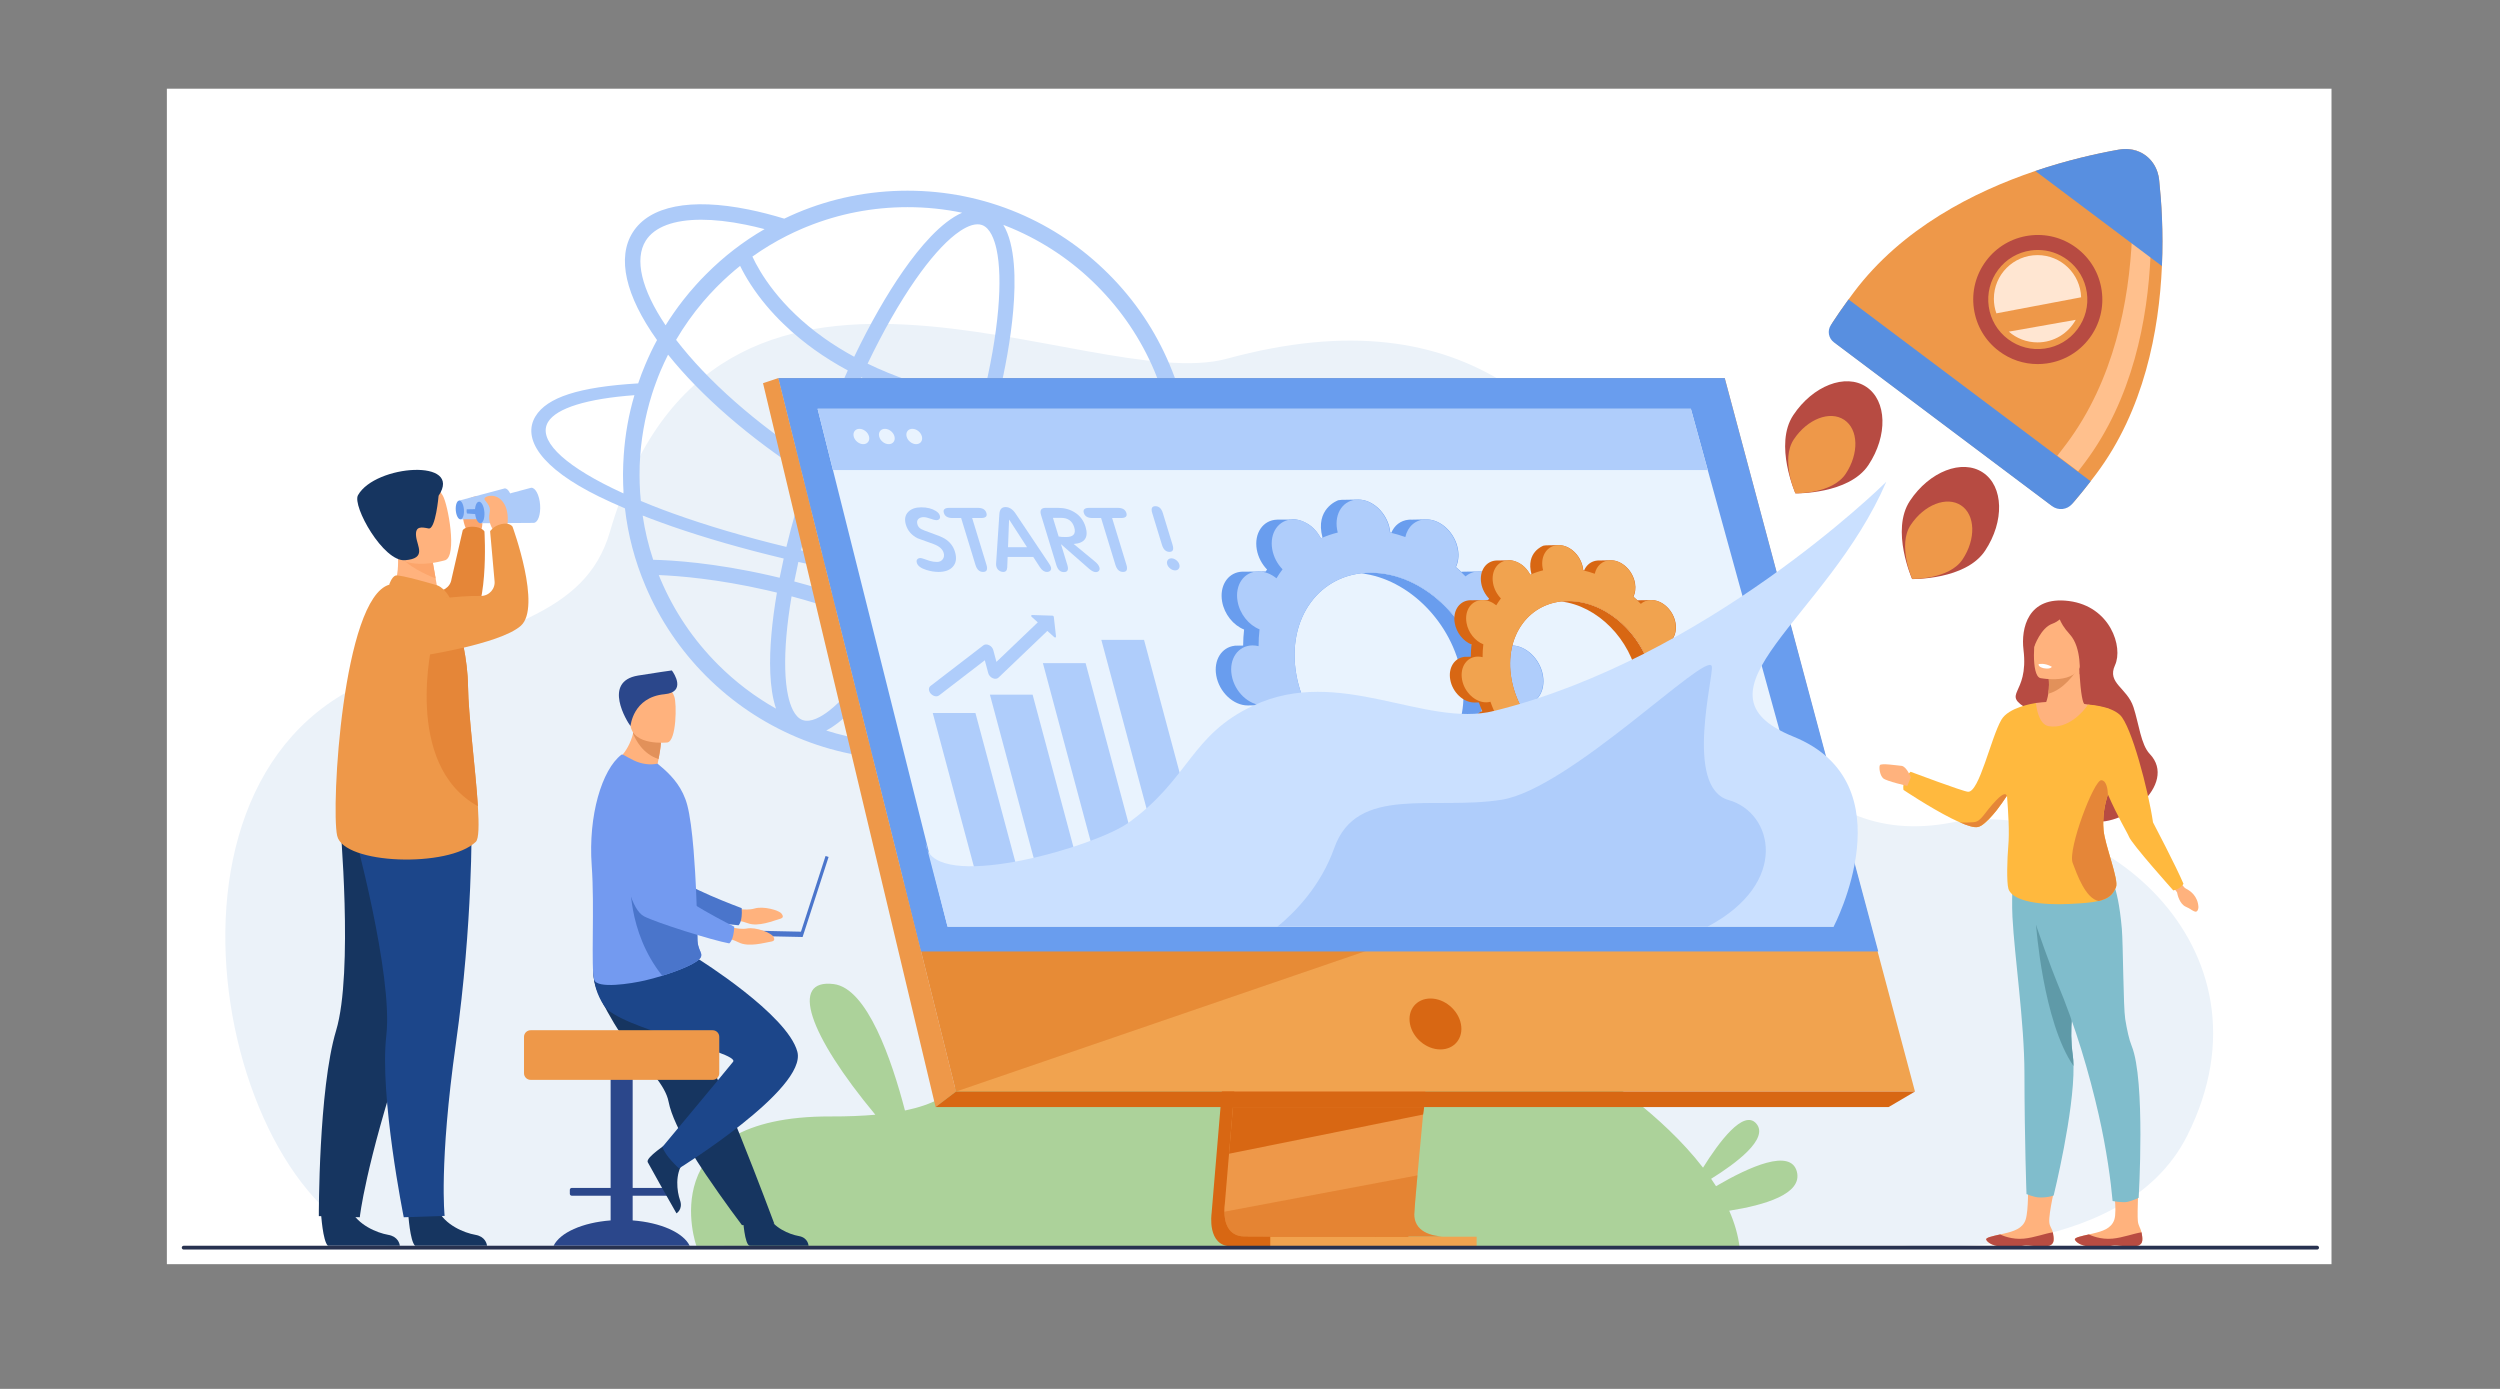 <?xml version="1.0" encoding="utf-8"?>
<!-- Generator: Adobe Illustrator 23.0.3, SVG Export Plug-In . SVG Version: 6.00 Build 0)  -->
<svg version="1.1" id="Слой_2" xmlns="http://www.w3.org/2000/svg" xmlns:xlink="http://www.w3.org/1999/xlink" x="0px" y="0px"
	 viewBox="0 0 3600 2000" style="enable-background:new 0 0 3600 2000;" xml:space="preserve">
<rect x="0" y="0" width="3600" height="2000" fill="#808080" stroke="none"/>
<style type="text/css">
	.st0{fill:#FFFFFF;}
	.st1{fill:#EBF2F9;}
	.st2{fill:#ADCBF9;}
	.st3{fill:#ACD29A;}
	.st4{fill:#D86713;}
	.st5{fill:#EE9849;}
	.st6{fill:#F1A34F;}
	.st7{opacity:0.4;fill:#D86713;}
	.st8{fill:#699DEE;}
	.st9{fill:#E9F3FE;}
	.st10{fill:#AFCDFB;}
	.st11{fill:#FCA56B;}
	.st12{fill:#E58638;}
	.st13{fill:#163560;}
	.st14{fill:#1C468A;}
	.st15{fill:#FFB27D;}
	.st16{fill:#588FE0;}
	.st17{fill:#B74B42;}
	.st18{fill:#FFC08D;}
	.st19{fill:#FFE6D2;}
	.st20{fill:#4A75CB;}
	.st21{fill:#2B478B;}
	.st22{fill:#739AF0;}
	.st23{fill:#E2915A;}
	.st24{fill:#80BDCC;}
	.st25{fill:#5F9AA8;}
	.st26{fill:#B84C42;}
	.st27{fill:#FFB93E;}
	.st28{fill:#CAE0FF;}
	.st29{fill:#283250;}
</style>
<rect x="240.29" y="127.73" class="st0" width="3117.07" height="1692.68"/>
<g>
	<path class="st1" d="M2738.89,1793.26c0,0,316.11,30.74,410.78-158.1c137.62-274.51-135.7-490.22-338.46-450.83
		c-441.84,85.83-335.44-861.01-1044.53-667.77c-199.39,54.34-738.1-268.44-888.35,249.11C842.6,888.74,716.02,902.29,532.26,980.39
		c-359.63,152.83-195.19,815.45,61.78,818.06C851.01,1801.04,2738.89,1793.26,2738.89,1793.26z"/>
	<path class="st2" d="M1760.32,766.71l-31.71-0.73c10.19,13.21,12.48,25.37,6.13,35.66c-6.34,10.5-21.52,19.13-44.19,25.68
		c17.16-45.64,25.79-93.78,25.79-143.17c0-55.31-10.81-108.96-32.23-159.39c-20.59-48.76-50.12-92.64-87.75-130.18
		c-37.64-37.64-81.41-67.17-130.18-87.86c-50.53-21.32-104.18-32.13-159.39-32.13c-55.31,0-108.96,10.81-159.5,32.13
		c-6.03,2.6-12.06,5.3-17.88,8.11c-0.02,0.01-0.04,0.02-0.05,0.03c-17.61-5.37-34.77-9.78-51.33-13.14
		c-83.56-16.96-142.86-5.24-166.95,33c-22.92,36.37-10.44,91.11,35.04,154.96c-0.01,0.01-0.01,0.02-0.02,0.03
		c-6.13,11.33-11.64,22.98-16.74,35.04c-3.85,9.05-7.28,18.09-10.4,27.34c-85.47,5.09-131.21,20.14-147.85,47.38
		c-19.34,31.71,7.07,74.27,91.6,115.65c11.65,5.72,24.12,11.33,37.22,16.95c4.37,38.37,14.24,75.69,29.42,111.46
		c20.59,48.76,50.12,92.64,87.75,130.28c37.64,37.53,81.41,67.06,130.18,87.75c50.53,21.31,104.18,32.13,159.5,32.13
		c55.21,0,108.86-10.81,159.39-32.13c48.76-20.69,92.54-50.22,130.18-87.75c36.6-36.6,65.61-79.23,86.09-126.43
		c41.69-8.63,69.14-22.15,80.06-40.03C1770.1,795,1769.16,781.27,1760.32,766.71z M1662.48,833.78
		c-27.76,4.99-62.38,7.9-102.83,8.32c-62.76,0.77-134.84-4.19-210.8-14.2c6.39-13.91,12.66-28.21,18.77-42.84
		c23.57,7.89,46.45,14.13,68.26,18.56c24.99,5.07,47.8,7.58,68.16,7.58c47.72,0,81.91-13.78,98.79-40.58
		c2.78-4.42,5.05-9.1,6.79-14.04h-24.33c-0.4,0.74-0.83,1.47-1.28,2.19c-12.54,19.91-40.57,30.19-79.92,30.19
		c-18.82,0-40.25-2.35-63.8-7.13c-20.53-4.16-42.05-10.01-64.25-17.38c5.86-14.65,11.55-29.59,17.05-44.75
		c14.83-40.88,27.52-81.41,37.79-120.33c46.8,6.9,97.03,10.36,150.4,10.36c33.23,0,67.69-1.34,103.28-4.03
		c5.28,25.62,7.95,51.84,7.95,78.47C1692.53,736.04,1682.45,786.37,1662.48,833.78z M1155.68,1036.82
		c-11.83-4.29-17.84-21.27-20.79-34.76c-4.67-21.32-5.51-51.26-2.44-86.59c1.55-17.87,4.05-36.87,7.41-56.74
		c48.49,12.92,96.52,29.55,143.28,49.58c-10.53,18.16-21.18,35-31.83,50.27c-20.29,29.09-40.13,51.53-57.38,64.89
		C1183.01,1031.92,1167.51,1041.1,1155.68,1036.82z M1293.85,889.29c-48.95-21.09-99.27-38.52-150.09-51.98
		c1.79-9.22,3.76-18.61,5.89-28.14c14.13,3.21,28.47,6.32,42.98,9.32c42.47,8.69,84.84,16.06,126.31,22.03
		C1310.72,857.52,1302.34,873.81,1293.85,889.29z M1201.98,803.11c-16.41-3.38-32.58-6.9-48.47-10.57
		c7.48-31.13,16.67-63.59,27.4-96.66c55.78,34.29,112.5,62.18,166.21,81.97c-6.74,16.09-13.66,31.77-20.73,46.95
		C1285.6,818.95,1243.86,811.69,1201.98,803.11z M1065.76,382.86c3.55,7.28,8.46,16.3,15.08,26.53
		c28.2,43.58,65.44,75.17,91.71,93.99c15.09,10.81,31.19,20.83,48.26,30.05c-15.58,33.94-30.41,70.17-44.06,107.79
		c-2.54,7.01-5.02,14.01-7.43,21c-81.48-53.04-150.47-113.9-195.73-172.8c-0.01-0.01-0.01-0.02-0.02-0.02
		c11.33-19.33,24.32-37.62,38.87-54.77c6.03-7.07,12.27-13.93,18.82-20.59c0.94-0.94,1.77-1.77,2.7-2.7
		C1044.08,401.21,1054.7,391.73,1065.76,382.86z M1414.18,324.08c11.83,4.29,17.84,21.27,20.79,34.76
		c4.67,21.32,5.51,51.26,2.44,86.59c-3.36,38.67-11.11,82.6-22.63,129.37c-13.92-2.4-27.51-5.1-40.75-8.15
		c-45.74-10.52-87.44-24.91-124.68-42.98c22.22-46.34,45.72-87.67,69.21-121.34c20.29-29.09,40.13-51.53,57.38-64.89
		c9-6.98,21.11-14.44,31.72-14.44C1409.91,322.99,1412.1,323.33,1414.18,324.08z M1367.68,587.46c13.55,3.15,27.47,5.94,41.71,8.42
		c-10,37.63-22.32,76.83-36.68,116.41c-5.53,15.25-11.26,30.27-17.15,44.99c-53.92-19.8-111.15-48.11-167.41-83.09
		c2.91-8.5,5.91-17.03,9.01-25.58c13.34-36.77,27.81-72.16,42.99-105.3C1278.38,561.85,1321.03,576.63,1367.68,587.46z
		 M1579.51,411.33c35.45,35.46,63.32,76.73,82.76,122.69c6.93,16.42,12.69,33.2,17.25,50.27c-88.93,6.5-170.41,4.46-243.25-6.08
		c11.56-47.23,19.34-91.66,22.75-130.9c3.77-43.33,3.31-94.66-14.26-123.55c4.07,1.56,8.13,3.2,12.16,4.9
		C1502.88,348.12,1544.16,375.88,1579.51,411.33z M1306.79,298.31c26.73,0,53.01,2.69,78.7,8.02
		c-30.31,13.19-61.25,49.91-84.74,83.58c-24.04,34.46-48.04,76.63-70.71,123.84c-15.29-8.31-29.76-17.29-43.35-26.93
		c-64.48-45.75-92.89-95.07-103.22-117.35c15.82-11.25,32.44-21.29,49.83-30.06c0.01,0,0.01,0,0.02,0
		c7.08-3.57,14.3-6.92,21.63-10.06c0.53-0.23,1.06-0.46,1.6-0.69c0.12-0.06,0.25-0.1,0.37-0.16c1.56-0.66,3.13-1.3,4.7-1.94
		c0.42-0.17,0.85-0.34,1.27-0.5C1208.53,307.67,1256.99,298.31,1306.79,298.31z M929.89,346.59c12.54-19.91,40.57-30.19,79.92-30.19
		c18.82,0,40.25,2.35,63.8,7.13c8.94,1.81,18.07,3.94,27.36,6.39c0.01,0,0.02,0,0.02,0.01c-30.56,17.67-58.62,39.29-83.88,64.66
		c-5.3,5.2-10.4,10.61-15.39,16.22c-6.24,6.86-12.17,14.04-17.88,21.32c-9.15,11.64-17.57,23.81-25.37,36.29
		c-0.01,0.01-0.01,0.02-0.02,0.03C923.68,416.81,913.23,373.03,929.89,346.59z M951.2,534.02c3.43-7.9,6.97-15.7,10.81-23.29
		c0-0.01,0.01-0.01,0.01-0.02c47.65,59.56,117.89,120.45,199.96,173.26c-11.64,35.42-21.56,70.22-29.58,103.58
		c-59.71-14.44-115.04-30.79-163.53-48.29c-10.19-3.64-20.07-7.38-29.53-11.13c-5.61-2.18-11.13-4.47-16.53-6.76
		c-0.83-8.32-1.46-16.74-1.66-25.16c-0.1-4.05-0.21-8.01-0.21-12.06c0-4.68,0.1-9.46,0.21-14.14c1.35-35.04,7.28-69.25,17.68-102.31
		c1.77-5.61,3.64-11.13,5.72-16.64C946.63,545.35,948.81,539.64,951.2,534.02z M881.64,702.87c-73.72-35.98-107.4-70.7-92.33-95.34
		c12.16-19.96,56.46-33.48,124.25-38.47c-8.32,28.07-13.41,57.08-15.39,86.51c-0.62,8.73-0.94,17.47-1.04,26.31v2.29
		c0,8.84,0.31,17.68,0.83,26.41C892.35,708.07,886.94,705.47,881.64,702.87z M937.58,747.06c9.98,3.74,20.17,7.49,30.67,11.13
		c48.27,16.73,102.39,32.27,160.27,46.07c-2.1,9.38-4.04,18.62-5.82,27.72c-4.73-1.15-9.46-2.27-14.2-3.35
		c-80.02-18.21-140.08-21.92-167.91-22.55c-6.9-20.77-11.96-42.01-15.17-63.7C929.47,743.94,933.52,745.5,937.58,747.06z
		 M951.2,834.3c-0.87-2.06-1.71-4.13-2.55-6.21c29.69,1.19,84.73,5.69,155.03,21.69c5.03,1.15,10.06,2.35,15.08,3.57
		c-3.62,21.1-6.29,41.27-7.94,60.23c-3.12,35.9-3.34,77.3,6.66,106.87c-30.48-17.16-58.45-38.38-83.53-63.46
		C998.51,921.53,970.64,880.25,951.2,834.3z M1456.93,1039.65c-47.62,20.17-98.05,30.36-150.14,30.36
		c-40.13,0-79.33-6.05-116.99-18.05c28.54-14.96,57.22-49.31,79.3-80.97c11.39-16.33,22.77-34.4,34.01-53.9
		c64.78,29.34,127.07,65.39,185.58,107.38C1478.37,1029.98,1467.79,1035.05,1456.93,1039.65z M1579.51,956.99
		c-21.33,21.39-44.84,39.97-70.21,55.62c-61.46-44.92-127.13-83.38-195.54-114.51c9.41-17.24,18.68-35.45,27.73-54.45
		c62.63,8.3,122.85,13.28,177.82,14.57c14.35,0.42,28.28,0.42,41.8,0.31c35.04-0.42,66.23-2.5,92.95-6.24
		C1635.35,891.07,1610.29,926.21,1579.51,956.99z"/>
	<path class="st3" d="M2587.52,1687.3c-8.74-33.89-67.8-7.64-116.44,20.8c-2.27-3.59-4.62-7.14-7.04-10.65
		c34.82-21.6,83.72-57.53,65.11-79.39c-18.39-21.6-54.32,27.3-76.79,63.37c-60.21-78.14-149.5-133.76-149.5-133.76
		s372.61-309.6,94.17-472.92c-278.43-163.33-489.96,411.37-489.96,411.37s-190.26-176.18-371.92-111.12
		c-186.56,66.82-69.97,190.66-231.99,224.15c-19.08-73.04-54.34-176.03-102.55-182.07c-63.68-7.98-36.88,71.72,59.88,188.14
		c-18.75,1.68-40.12,2.54-64.54,2.47c-259.85-0.77-193.17,186.32-193.17,186.32l1502.4,3.47c-2.04-18.41-7.39-36.51-15.1-54.04
		C2541.53,1735.35,2595.75,1719.21,2587.52,1687.3z"/>
	<g>
		<g>
			<path class="st4" d="M1810.19,968.34l-65.52,779.03c0,0-6.86,47.22,28.26,47.31c57.75,0.14,287.46,0,287.46,0
				s-43.47-9.83-42.94-31.95c0.62-26.07,76.58-801.76,76.58-801.76L1810.19,968.34z"/>
			<path class="st5" d="M2079.04,1780.54c-11.36,0.03-230.76,0.72-287,0c-24.51-0.3-28.81-21.79-29.01-35.7
				c-0.1-6.67,0.74-11.6,0.74-11.6l1.7-20.25l4.34-51.61l3.84-45.59l4.93-58.59l4.15-49.45l46.55-553.55l283.84-7.37
				c0,0-31.99,324.62-54.62,560.92c-2.53,26.33-4.93,51.57-7.15,75.14c-0.72,7.52-1.41,14.88-2.09,22.04
				c-2.1,22.36-4.02,42.89-5.69,61.01c-0.88,9.55-1.69,18.43-2.42,26.56c-2.89,31.87-4.58,52.22-4.6,56.08
				c-0.01,2.26,0.18,4.35,0.55,6.31C2041.77,1779.73,2074.77,1780.54,2079.04,1780.54z"/>
			<polygon class="st6" points="1120.87,544.42 1280.46,1185.46 1302.31,1273.26 1376.64,1571.84 2757.56,1571.84 2483.6,544.42 			
				"/>
			<polygon class="st5" points="1120.87,544.42 1098.75,551.79 1347.24,1594.14 1376.64,1571.84 			"/>
			<polygon class="st4" points="1347.24,1594.14 2719.66,1594.14 2757.56,1571.84 1376.64,1571.84 			"/>
			<rect x="1829.19" y="1780.85" class="st6" width="297.15" height="14.12"/>
			<polygon class="st4" points="2050.8,1594.13 2049.27,1604.93 1769.81,1661.38 1773.65,1615.79 1775.48,1594.13 			"/>
			<path class="st7" d="M2079.04,1780.54c-11.36,0.03-230.76,0.72-287,0c-24.51-0.3-28.81-21.79-29.01-35.7l278.13-52.33
				c-2.89,31.87-4.58,52.22-4.6,56.08c-0.01,2.26,0.18,4.35,0.55,6.31C2041.77,1779.73,2074.77,1780.54,2079.04,1780.54z"/>
			<polygon class="st7" points="1983.26,1363.85 1376.64,1571.84 1302.31,1273.26 			"/>
			<polygon class="st8" points="1120.87,544.42 2483.6,544.42 2704.7,1370.14 1326.43,1370.14 			"/>
		</g>
		<path class="st4" d="M2103.71,1474.52c-3.94-20.25-23.54-36.67-43.79-36.67c-20.25,0-33.48,16.42-29.54,36.67
			c3.94,20.25,23.54,36.67,43.79,36.67C2094.42,1511.19,2107.65,1494.77,2103.71,1474.52z"/>
		<polygon class="st9" points="2640.43,1334.36 1364.5,1334.36 1220.01,758.73 1208.93,714.59 1199.48,676.94 1177.32,588.65 
			2434.85,588.65 2459.19,676.94 2469.57,714.59 2481.74,758.73 		"/>
		<polygon class="st10" points="2459.19,676.94 1199.48,676.94 1177.32,588.65 2434.85,588.65 		"/>
		<g>
			<path class="st9" d="M1237.62,617.51c-6.1,0-9.8,4.94-8.28,11.04c1.52,6.1,7.69,11.04,13.79,11.04s9.8-4.94,8.28-11.04
				C1249.89,622.46,1243.72,617.51,1237.62,617.51z"/>
			<path class="st9" d="M1274.29,617.51c-6.1,0-9.8,4.94-8.29,11.04c1.52,6.1,7.69,11.04,13.79,11.04c6.1,0,9.8-4.94,8.28-11.04
				C1286.56,622.46,1280.39,617.51,1274.29,617.51z"/>
			<path class="st9" d="M1327.57,628.55c-1.52-6.1-7.69-11.04-13.79-11.04s-9.8,4.94-8.29,11.04c1.52,6.1,7.69,11.04,13.79,11.04
				S1329.09,634.65,1327.57,628.55z"/>
		</g>
	</g>
	<g>
		<path class="st11" d="M693.43,761.68c0,0,3.91-12.29-2.22-23.35c-6.13-11.06,3.77-18.73,1.27-22.06c-2.5-3.34-18.8-3-24.36,13.05
			c-5.56,16.05,3.84,34.16,3.84,34.16L693.43,761.68z"/>
		<path class="st12" d="M625.04,850.02c11.56,3.45,23.47-4.23,25.09-15.94l16.23-70.6c0,0,3.38-5.47,15.08-4.99
			c12.74,0.52,16.18,6.84,16.18,6.84s7.88,124.28-28.92,141.82C631.92,924.69,590.26,839.65,625.04,850.02z"/>
		<path class="st13" d="M701.32,1793.89H597.69c-7.37-6.67-9.8-45.91-9.8-45.91s32.13-28.95,42.63-6.04
			c9.98,21.77,37.56,33.35,54.03,36.22C698.74,1780.63,700.98,1791.04,701.32,1793.89z"/>
		<path class="st13" d="M575.79,1793.89H472.16c-7.37-6.67-9.81-45.91-9.81-45.91s32.13-28.95,42.63-6.04
			c9.98,21.77,37.56,33.35,54.03,36.22C573.2,1780.63,575.45,1791.04,575.79,1793.89z"/>
		<path class="st13" d="M650.31,1251.38c0,0-14.74,94.28-69.73,261.64c-54.99,167.36-62.48,239.83-62.48,239.83l-58.99-1.65
			c0,0-0.5-182.9,24.84-267.06c25.34-84.16,5.47-303.4,5.47-303.4L650.31,1251.38z"/>
		<path class="st14" d="M679.01,1185.9c0,0,2.09,142.07-22.49,316.51c-24.58,174.44-16.25,248.49-16.25,248.49l-58.87,1.96
			c0,0-35.18-174.5-25.1-261.82c10.09-87.31-48.18-299.6-48.18-299.6L679.01,1185.9z"/>
		<path class="st15" d="M565.04,853.43L592.81,874l40.13-8.45c-0.56-3.66-3.2-18.83-5.62-32.57c-0.15-0.81-0.29-1.62-0.43-2.41
			c-2.07-11.69-3.85-21.73-3.85-21.73l-37.48-18.68l-13.97-6.96c0.04,0.25,1.08,12.97,1.23,14.83
			C575.44,831.02,565.04,853.43,565.04,853.43z"/>
		<path class="st5" d="M630.13,843.05c-0.88-0.37-54.59-16.22-60.43-14.29c-5.83,1.93-9.29,13.22-9.29,13.22l87.85,19.86
			C648.27,861.84,641.36,847.78,630.13,843.05z"/>
		<path class="st5" d="M485.5,1203.44c9.1,41.53,160.62,46.46,199.68,8.76c4.44-4.3,4.66-24.29,2.99-51.25
			c-3.28-52.67-13.8-131.89-14.21-172.37c-0.2-19.55-2.89-39.54-6.46-57.69c-7.61-38.69-19.22-69.05-19.22-69.05
			s-74.01-23.93-87.85-19.86C493.71,861.58,476.4,1161.9,485.5,1203.44z"/>
		<path class="st12" d="M688.17,1160.95c-3.28-52.67-13.8-131.89-14.21-172.37c-0.2-19.55-2.89-39.54-6.46-57.69l-44.52-7.86
			C622.97,923.03,579.45,1100.82,688.17,1160.95z"/>
		<path class="st11" d="M575.63,798.61c8.23,15.75,38.9,29.37,51.69,34.38c-0.15-0.81-0.29-1.62-0.43-2.41
			c-2.07-11.69-3.85-21.73-3.85-21.73l-37.48-18.68C577.28,790.03,572.24,792.13,575.63,798.61z"/>
		<path class="st15" d="M641.26,806.65c0,0-67.62,21.09-80.11-21.22c-12.49-42.31-29.63-68.09,13.02-83.34
			c42.65-15.26,55.84-1.6,63.44,11.51C645.22,726.7,658.53,800.07,641.26,806.65z"/>
		<path class="st13" d="M631.58,713.89c0,0-4.31,49.24-14.5,47.1s-19.42-3.72-17.93,11.12c1.49,14.84,15.61,31.98-15.77,34.61
			c-31.38,2.63-76.5-78.31-67.87-93.63C540.39,668.88,667.54,659.96,631.58,713.89z"/>
		<g>
			<g>
				<path class="st2" d="M726.69,703.32l-65.52,17.5l2.03,27.01l66.8-0.47c5.29-0.4,8.83-10.58,7.92-22.74
					C737,712.46,731.98,702.92,726.69,703.32z"/>
				<path class="st8" d="M668.06,733.89c-0.56-7.46-3.64-13.31-6.89-13.06c-3.24,0.24-5.42,6.49-4.86,13.95
					c0.56,7.46,3.64,13.31,6.89,13.06C666.44,747.59,668.62,741.35,668.06,733.89z"/>
			</g>
			<path class="st8" d="M692.35,733l-20.26,0.37c-0.64,4.26,0.46,6.09,0.46,6.09l20.2,1.35L692.35,733z"/>
			<g>
				<path class="st2" d="M764.84,702.37l-75.22,20.09l2.33,31.01l76.69-0.53c6.07-0.46,10.14-12.15,9.09-26.11
					C776.69,712.86,770.91,701.91,764.84,702.37z"/>
				<path class="st8" d="M697.53,737.46c-0.64-8.56-4.18-15.28-7.91-15c-3.72,0.28-6.22,7.45-5.58,16.01
					c0.64,8.56,4.18,15.28,7.91,15C695.68,753.19,698.17,746.03,697.53,737.46z"/>
			</g>
		</g>
		<path class="st15" d="M709.21,761.57c0,0-7.1-10.76-4.21-23.07c2.89-12.31-8.72-17-7.22-20.89c1.5-3.89,17.27-7.99,26.99,5.94
			c9.72,13.94,5.59,33.92,5.59,33.92L709.21,761.57z"/>
		<path class="st5" d="M616.7,864.78c0,0,39.28-7.16,75.57-6.62c12.06,0.18,21.44-10.45,19.82-22.16l-6.34-71
			c0,0,4.54-7.54,15.93-10.26c12.4-2.96,16.38,3.73,16.38,3.73s42.41,115.92,11.77,142.79C719.19,928.14,603.15,945,603.15,945
			L616.7,864.78z"/>
	</g>
	<g>
		<g>
			<path class="st5" d="M3113.17,383.15c-4.04,93.35-25.75,207.62-94.79,299.55c-2.54,3.37-5.09,6.72-7.65,10.03
				c-7.74,10.01-15.63,19.73-23.62,29.17c-8.92,10.51-24.52,12.2-35.55,3.92l-306.45-230.14c-3.5-2.63-6.09-6.05-7.68-9.84
				c-1.08-2.55-1.69-5.27-1.84-8.03c-0.25-4.91,1-9.93,3.9-14.32c7.19-10.91,14.72-21.78,22.59-32.59c2.46-3.39,4.97-6.77,7.5-10.14
				c69.03-91.93,172.72-144.64,261.24-174.55c46.75-15.79,89.26-25.24,120.21-30.74c5.14-0.91,10.14-1.1,14.92-0.63
				c7.24,0.7,13.95,2.92,19.84,6.41c12.72,7.52,21.57,20.94,23.38,37.89C3112.53,290.39,3115.32,333.85,3113.17,383.15z"/>
			<path class="st16" d="M2661.87,431.18c-8.95,12.28-17.45,24.64-25.51,37.04c-5.25,8.08-3.31,18.84,4.39,24.63l314.2,235.96
				c8.99,6.75,21.68,5.35,29-3.19c9.01-10.51,17.87-21.38,26.56-32.61L2661.87,431.18z"/>
			<g>
				<path class="st17" d="M2934.21,524.28c-19.99,0-39.35-6.43-55.62-18.64c-19.85-14.91-32.71-36.65-36.2-61.23
					c-3.5-24.58,2.79-49.05,17.7-68.9l0,0c14.91-19.85,36.65-32.71,61.23-36.2c24.58-3.5,49.05,2.79,68.9,17.7
					c19.85,14.91,32.71,36.65,36.2,61.23c3.5,24.58-2.79,49.05-17.7,68.9c-14.91,19.85-36.65,32.71-61.23,36.2
					C2943.05,523.97,2938.61,524.28,2934.21,524.28z M2934.55,359.96c-3.38,0-6.79,0.24-10.19,0.72
					c-18.87,2.68-35.56,12.55-47,27.79l0,0c-11.44,15.24-16.27,34.02-13.58,52.89c2.68,18.87,12.55,35.56,27.79,47
					c15.24,11.44,34.02,16.27,52.89,13.58c18.87-2.68,35.56-12.55,47-27.79c11.44-15.24,16.27-34.02,13.59-52.89
					c-2.68-18.87-12.55-35.56-27.79-47C2964.76,364.9,2949.89,359.96,2934.55,359.96z"/>
			</g>
			<path class="st18" d="M3092.82,242.78c-0.86-8.06-3.32-15.32-7.02-21.53c-5.89-3.48-12.61-5.7-19.84-6.41
				c0.05,0.41,0.1,0.81,0.15,1.22c3.35,31.24,6.14,74.71,4,124c-4.05,93.35-25.76,207.62-94.8,299.55
				c-2.53,3.38-5.08,6.72-7.65,10.03c-1.71,2.2-3.42,4.39-5.15,6.57l29.98,22.56c0.63-0.8,1.26-1.6,1.89-2.41
				c2.57-3.32,5.11-6.66,7.65-10.03c69.04-91.93,90.75-206.2,94.8-299.55C3098.96,317.49,3096.17,274.03,3092.82,242.78z"/>
			<path class="st16" d="M3109.18,259.14c-3.21-29.99-28.46-48.95-58.15-43.67c-30.94,5.5-73.46,14.94-120.21,30.73l182.35,136.95
				C3115.32,333.85,3112.53,290.39,3109.18,259.14z"/>
		</g>
		<g>
			<path class="st17" d="M2687.38,557.04c-29.88-19.85-76.91-1.59-105.05,40.77c-28.14,42.36,3.15,112.64,3.15,112.64
				s76.91,1.59,105.05-40.77C2718.67,627.32,2717.26,576.88,2687.38,557.04z"/>
			<path class="st17" d="M2855.35,680.42c-29.88-19.85-76.91-1.59-105.05,40.77c-28.14,42.36,3.15,112.64,3.15,112.64
				s76.91,1.59,105.05-40.77C2886.64,750.69,2885.23,700.26,2855.35,680.42z"/>
		</g>
		<g>
			<path class="st5" d="M2655.62,604.54c-20.62-13.7-53.08-1.1-72.51,28.14c-19.42,29.24,2.18,77.75,2.18,77.75
				s53.09,1.1,72.51-28.14C2677.22,653.04,2676.24,618.24,2655.62,604.54z"/>
			<path class="st5" d="M2823.94,727.78c-20.62-13.7-53.09-1.1-72.51,28.14c-19.42,29.24,2.18,77.75,2.18,77.75
				s53.08,1.1,72.51-28.14C2845.54,776.28,2844.57,741.48,2823.94,727.78z"/>
		</g>
		<path class="st19" d="M2892.72,477.56l96.36-17.03c-10.7,19.38-31.34,32.52-55.05,32.52
			C2918.21,493.05,2903.76,487.2,2892.72,477.56z"/>
		<path class="st19" d="M2996.83,428.11l-122.04,23.12c-2.33-6.57-3.61-13.65-3.61-21.02c0-34.71,28.13-62.84,62.84-62.84
			C2968.03,367.36,2995.73,394.37,2996.83,428.11z"/>
	</g>
	<g>
		<g>
			<path class="st15" d="M1052.96,1306.96c0,0,20.43,5.25,33.42,1.33s35.35,2.51,38.95,7.25s2.28,6.62-4.15,8.25
				c-6.42,1.63-29.18,11.34-44.14,5.72c-14.96-5.62-34.47-5.82-34.47-5.82L1052.96,1306.96z"/>
			<path class="st20" d="M876.36,1129.46c0,0,22.95,163.15,60.96,177.76c18.75,7.21,101.64,23.55,126.16,25.2
				c0,0,6.01-4.87,4.54-24.71c0,0-86.84-31.88-99.18-49.22c-18.36-25.8,11.4-105.42-11.64-129.65
				C934.17,1104.6,895.37,1094.19,876.36,1129.46z"/>
		</g>
		<path class="st21" d="M911.04,1757.39v-35.57h56c1.51,0,2.75-1.24,2.75-2.75v-5.7c0-1.51-1.24-2.75-2.75-2.75h-56v-202.49
			c0-5.68-4.65-10.33-10.33-10.33h-11.08c-5.68,0-10.33,4.65-10.33,10.33v202.49h-56c-1.51,0-2.75,1.24-2.75,2.75v5.7
			c0,1.51,1.24,2.75,2.75,2.75h56v35.57c-40.52,3.06-72.98,17.65-82.09,36.5h195.92C984.02,1775.04,951.55,1760.45,911.04,1757.39z"
			/>
		<path class="st13" d="M884.1,1473.18c6.7,11.36,14.44,22,22.42,32.08c24.67,31.14,51.53,56.82,56.21,81.1
			c0.93,4.84,2.41,10.05,4.34,15.54c1.95,5.56,4.37,11.41,7.16,17.45c10.47,22.74,26.13,48.22,41.76,71.38
			c27.02,40.04,52.43,73.45,52.43,73.45l46.6-1.99c-1.87-4.67-22.19-59.96-49.38-127.52c-11.04-27.43-22.78-56.6-34.11-84.74
			c-1.51-3.76-3.02-7.5-4.51-11.21c-3.46-8.61-6.87-17.08-10.2-25.34c-25.53-63.44-45.86-113.96-45.86-113.96
			s-102.04-38.65-112.63-13.61C849.57,1406.48,856.69,1426.71,884.1,1473.18z"/>
		<path class="st13" d="M1069.86,1754.81c0,0,2.38,38.45,9.82,39c0.99,0.07,37.73,0.07,37.73,0.07h46.9c0,0-0.31-11.57-14.02-13.96
			c-13.71-2.39-36.66-12.03-44.96-30.15C1096.61,1730.71,1069.86,1754.81,1069.86,1754.81z"/>
		<path class="st13" d="M961.96,1645.86c0,0-32.41,20.83-29.27,27.59c0.42,0.9,18.33,32.98,18.33,32.98l23.1,40.82
			c0,0,9.72-5.78,5.12-18.91c-4.6-13.14-7.37-37.87,4.4-53.96C996.03,1657.46,961.96,1645.86,961.96,1645.86z"/>
		<path class="st14" d="M1005.67,1381c0,0,128.22,79.87,142.52,133.48s-170.37,167.99-170.37,167.99s-20.25-17.87-23.83-30.98
			c0,0,83.47-100.01,101.58-122.42c11.12-13.77-164.42-47.66-185.87-81.02c-21.45-33.36-13.77-61.43-13.77-61.43L1005.67,1381z"/>
		<path class="st5" d="M1026.23,1483.53H764.1c-5.24,0-9.53,4.29-9.53,9.53v52.42c0,5.24,4.29,9.53,9.53,9.53h262.12
			c5.24,0,9.53-4.29,9.53-9.53v-52.42C1035.76,1487.82,1031.47,1483.53,1026.23,1483.53z"/>
		<path class="st15" d="M966.1,1119.17c-30.68,7.94-81.55-20.49-81.55-20.49s19.75-13.27,27.07-42.43c0.37-1.47,0.71-2.98,1-4.52
			c3.22-0.69,9.28-1.97,15.76-3.34l23.44,20.99c0,0-0.53,8.72-3.47,23.7c-0.51,2.62-1.09,5.42-1.76,8.41
			C959.17,1109.28,966.1,1119.17,966.1,1119.17z"/>
		<path class="st22" d="M1009.68,1376.82c-0.06,0.31-0.16,0.63-0.27,0.96c-2.96,8.29-30.5,19.47-55.77,27.29
			c-9.06,2.81-17.84,5.18-25.08,6.84c-19.57,4.48-68.6,12.47-72.9-0.97c-4.98-15.56,0.8-105.47-3.6-164.58
			c-5.19-72.26,14.82-138.03,42.64-159.5c2.1-1.54,6.26,2.56,18.31,8.28c11.13,5.27,23.43,6.78,33.84,4.5l9.33,8
			c12.89,11.6,27.06,27.43,33.49,51.7c3.93,14.89,6.9,38.43,9.1,64.91c0.85,10.26,1.59,20.97,2.22,31.78
			c1,17.21,1.87,34.57,2.29,51.08c0.01,0.32,0.02,0.63,0.02,0.95l0.01,0.6c0.18,1.66,0.21,3.48,0.23,5.15
			c0.44,14.8,0.36,28.57,0.86,40.26c0.01,0.33,0.03,0.65,0.05,0.96c0.63,9.8,4.22,14.22,5.18,18.31
			C1009.89,1374.49,1009.95,1375.62,1009.68,1376.82z"/>
		<path class="st20" d="M1009.68,1376.82c-0.06,0.31-0.16,0.63-0.27,0.96c-2.96,8.29-30.5,19.47-55.77,27.29
			c-51.33-64.31-45.83-141.26-45.83-141.26l95.47,43.3c0.01,0.32,0.02,0.63,0.02,0.95l0.01,0.6c0.18,1.66,0.21,3.48,0.23,5.15
			c0.44,14.8,0.36,28.57,0.86,40.26c0.01,0.33,0.03,0.65,0.05,0.96c0.63,9.8,4.22,14.22,5.18,18.31
			C1009.89,1374.49,1009.95,1375.62,1009.68,1376.82z"/>
		<path class="st23" d="M951.82,1069.38c0,0-0.53,8.72-3.47,23.7c-22.88-7.39-33.26-28.06-36.73-36.83c0.37-1.47,0.71-2.98,1-4.52
			c3.22-0.69,9.28-1.97,15.76-3.34L951.82,1069.38z"/>
		<path class="st15" d="M961.08,1069.15c0,0-50.28,5.67-53.33-25.7c-3.05-31.37-11.59-51.76,20.38-56.71
			c31.97-4.95,39.38,6.41,42.95,16.64C974.65,1013.61,974.09,1066.87,961.08,1069.15z"/>
		<path class="st21" d="M907.97,1045.62c0,0,3.19-41.64,48.96-45.95c31.35-2.95,13.87-29.94,10.53-34.24c0,0-24.02,3.29-48.64,7.36
			C867.14,981.33,902.89,1039.14,907.97,1045.62z"/>
		<polygon class="st20" points="1188.8,1232.6 1153.38,1341.62 1028.79,1338.96 1028.62,1346.56 1155.76,1349.28 1193.2,1234.03 		
			"/>
		<g>
			<path class="st15" d="M1042.44,1332.04c0,0,19.73,7.47,33.07,5.01c13.34-2.46,34.85,6.4,37.91,11.5s1.54,6.83-5.03,7.75
				c-6.57,0.92-30.26,8.06-44.51,0.82c-14.25-7.23-33.62-9.59-33.62-9.59L1042.44,1332.04z"/>
			<path class="st22" d="M886.49,1136.15c0,0,4.83,164.68,41,183.4c17.85,9.23,98.43,34.62,122.61,38.95c0,0,6.51-4.18,7.24-24.05
				c0,0-82.8-41.26-93.15-59.85c-15.4-27.67,22.95-103.52,2.72-130.15C946.69,1117.82,909.27,1103.19,886.49,1136.15z"/>
		</g>
	</g>
	<g>
		<path class="st15" d="M3135.23,1262.96l6.06,9.81c3.15,3.61,3.99,5.63,6.48,6.86c6.02,2.96,17.13,10.56,17.97,26.52
			c0,0-0.19,9.03-6.25,6.11c-6.06-2.93-3.41-2.66-12.02-6.6c-8.61-3.94-11.8-16.49-12.55-20.76l-7.02-9.22L3135.23,1262.96z"/>
		<g>
			<path class="st15" d="M2957.18,1786.31c-0.33,3.54-2.29,5.81-5.4,7.17c-0.01,0.01-0.03,0.02-0.05,0.01
				c-5.75,2.52-15.4,1.95-25.82,0.54c-1.33-0.18-2.54-0.32-3.61-0.42c-0.28-0.03-0.57-0.05-0.84-0.07
				c-0.22-0.02-0.44-0.03-0.65-0.05c-10.38-0.68-9.57,2.51-29.4,2.42c-22.61-0.12-30.25-7.73-31.29-10.98
				c-0.87-2.75,9.03-4.89,20.1-7.35c0.53-0.12,1.07-0.24,1.61-0.36c1.47-0.33,2.96-0.67,4.43-1c13.19-3.1,26.26-7,30.58-19.68
				c4.58-13.44,3.5-53.34,3.5-53.34h40.04c0,0-10.51,44.07-9.41,56.77c0.6,6.78,3.84,8.71,5.09,14.59c0.09,0.41,0.17,0.82,0.25,1.24
				C2956.91,1779.24,2957.51,1782.76,2957.18,1786.31z"/>
			<g>
				<path class="st24" d="M3003.77,1355.13c-3.38,18.97-8.2,38.57-12.39,58.96c-6.73,32.79-11.8,67.61-6.61,105.11
					c0.67,4.83,1.03,10.15,1.11,15.88c1.01,66.28-28.61,186.4-28.61,186.4s-8.04,3.47-21.52,2.8c-6.94-0.34-17.59-4.82-17.59-4.82
					s-2.8-74.47-2.97-174.63c-0.12-72.6-14.38-168.19-17.26-224.36c-1.74-33.99,2.04-79.28,2.04-79.28s59.04-47.47,80.24-23.18
					C3001.16,1242.01,3016.41,1284.16,3003.77,1355.13z"/>
			</g>
			<path class="st25" d="M2984.77,1519.2c0.67,4.83,1.03,10.15,1.11,15.88c-44.21-64.06-53.99-203.74-53.99-203.74l48.56,23.57
				c0,0,5.32,26.19,10.93,59.18C2984.65,1446.87,2979.58,1481.7,2984.77,1519.2z"/>
			<path class="st15" d="M3084.9,1786.31c-0.33,3.54-2.29,5.81-5.4,7.17c-0.01,0.01-0.03,0.02-0.05,0.01
				c-5.75,2.52-15.4,1.95-25.82,0.54c-1.33-0.18-2.54-0.32-3.61-0.42c-0.28-0.03-0.57-0.05-0.84-0.07
				c-0.22-0.02-0.44-0.03-0.65-0.05c-10.38-0.68-9.57,2.51-29.4,2.42c-22.61-0.12-30.25-7.73-31.29-10.98
				c-0.87-2.75,9.03-4.89,20.1-7.35c0.53-0.12,1.07-0.24,1.61-0.36c1.47-0.33,2.96-0.67,4.43-1c13.19-3.1,26.26-7,30.58-19.68
				c4.58-13.44-1.96-52.72-1.96-52.72l37.09-3.1c0,0-2.3,44.76-1.2,57.46c0.6,6.78,4.04,10.51,5.29,16.39
				c0.09,0.41,0.17,0.82,0.25,1.24C3084.64,1779.24,3085.24,1782.76,3084.9,1786.31z"/>
			<path class="st24" d="M3079.68,1724.87c0,0-9.54,4.51-16.4,5.89c-6.86,1.37-21.13-1.31-21.13-1.31
				c-2.57-28.84-8.55-73.94-20.16-124.83c-13.23-57.94-32.91-126.41-60.35-191.25c-5.86-13.85-30.03-79.39-34.13-95.93
				c-12.4-49.98,0.05-44.59,0.05-44.59l108.4-12.72c0,0,13.35,6.86,19.5,77.44c1.84,21.13,2.07,112.39,4.84,129.69
				c2.63,16.38,5.7,30,9.31,38.86C3089.74,1555.53,3079.68,1724.87,3079.68,1724.87z"/>
			<path class="st26" d="M3084.9,1786.31c-0.33,3.54-2.29,5.81-5.4,7.17c-0.01,0.01-0.03,0.02-0.05,0.01
				c-6.08,2.17-15.58,1.7-25.8,0.48c-1.34-0.16-2.54-0.28-3.63-0.36c-0.28-0.03-0.57-0.05-0.84-0.07c-0.22-0.02-0.44-0.03-0.65-0.05
				c-10.38-0.68-9.57,2.51-29.4,2.42c-22.61-0.12-30.25-7.73-31.29-10.98c-0.87-2.75,9.03-4.89,20.1-7.35
				c2.91,1.44,16.84,7.74,34.16,6.06c15.22-1.46,30.77-7.56,41.69-9.08c0.09,0.41,0.17,0.82,0.25,1.24
				C3084.64,1779.24,3085.24,1782.76,3084.9,1786.31z"/>
			<path class="st26" d="M2957.18,1786.31c-0.33,3.54-2.29,5.81-5.4,7.17c-0.01,0.01-0.03,0.02-0.05,0.01
				c-6.08,2.17-15.58,1.7-25.8,0.48c-1.34-0.16-2.54-0.28-3.63-0.36c-0.28-0.03-0.57-0.05-0.84-0.07c-0.22-0.02-0.44-0.03-0.65-0.05
				c-10.38-0.68-9.57,2.51-29.4,2.42c-22.61-0.12-30.25-7.73-31.29-10.98c-0.87-2.75,9.03-4.89,20.1-7.35
				c2.91,1.44,16.84,7.74,34.16,6.06c15.22-1.46,30.77-7.56,41.69-9.08c0.09,0.41,0.17,0.82,0.25,1.24
				C2956.91,1779.24,2957.51,1782.76,2957.18,1786.31z"/>
			<path class="st17" d="M2913.82,935.55c-3.66-29.9,5.68-77.75,65.36-70.1c59.68,7.65,78.49,66.3,66.45,92.38
				c-12.04,26.08,17.33,32.37,26.54,60.41c7.92,24.09,10.68,54,23.49,67.43c41.31,43.28-39.66,109.84-88.48,95.8
				c-88.92-25.56-100.37-29.38-97.22-99.25c1.62-35.8,29.47-49.67,11.78-60.02C2879.03,997.18,2922.1,1003.21,2913.82,935.55z"/>
			<path class="st15" d="M3001.54,1013.82l-16.44,42.49l-35.48,1.73l-17.7-26.44c11.17-8.5,15.89-21.24,17.62-32.65
				c1.42-9.13,1.02-17.39,0.63-21.87c-0.24-2.28-0.47-3.62-0.47-3.62l44.22-13.45l0.16-0.08c0.55,11.72,1.18,20.93,1.89,28.09
				C2998.47,1013.26,3001.54,1013.82,3001.54,1013.82z"/>
			<path class="st15" d="M2931.76,1012.32c2.28,0,41.04-7.89,106.49,8.86c0,0-35.85,164.23-23.67,195.18
				c12.18,30.95,16.8,58.43,16.8,58.43l-132.1,1.64c0,0,1.85-106.24-4.24-143.85S2931.76,1012.32,2931.76,1012.32z"/>
			<path class="st27" d="M3100.33,1184.18c-6.62-45.65-31.14-139.4-47.62-154.73c-14.57-13.56-45.99-14.8-45.99-14.8v0l0,0
				c-6.53,10.22-28.87,35.63-56.59,31.05c-14.96-2.47-18-29.37-18.34-32.97l0.1-0.41c0,0-0.05,0.01-0.13,0.02c0,0,0-0.02,0-0.02
				c-0.11,0.02-0.21,0.04-0.32,0.07c-4.37,0.65-39.13,6.3-49.44,24.06c-15.23,26.21-31.82,104.86-48.11,103.7
				c-7.48-0.54-82.75-28.83-82.75-28.83s-12.54,11.75-10.14,26.16c0,0,37.17,24.89,68.6,40.77c4.36,2.2,8.6,4.23,12.62,5.99
				c11.33,4.97,20.88,7.86,26.09,6.62c1.5-0.35,3.08-1.03,4.73-1.99c6.82-3.94,14.77-12.59,22.41-22.45
				c5.07-6.56,9.99-13.65,14.34-20.24c0.09-0.14,0.18-0.28,0.27-0.42c1.86,25.01,3.73,52.22,1.8,73.54
				c-1.47,16.22-2.55,51.36,0.24,60.44c5.8,18.92,48.45,23.92,88.25,21.95c18.76-0.93,32.02-2,41.67-4.23
				c14-3.21,20.39-8.84,25-19.95c4.39-10.58-15.92-60.26-17.85-82c-1.76-19.71,1.26-35.75,6.23-51.51
				c14.05,32.45,28.35,55.67,30.22,60.69c3.94,10.59,63.93,77.54,63.93,77.54s4.85-1,8.7-3.51c3.97-2.59,5.95-6.03,5.95-6.03
				C3133.59,1247.55,3100.33,1184.18,3100.33,1184.18z"/>
			<path class="st12" d="M3047,1277.5c-4.6,11.11-11,16.74-25,19.95c-18.71-3.6-31.05-38.02-37.4-54.97
				c-7.32-19.52,30.82-119.91,41.35-118.99c7.83,0.68,9.18,13.96,9.44,20.5c-5.06,15.92-8.01,31.6-6.23,51.51
				C3031.08,1217.25,3051.39,1266.92,3047,1277.5z"/>
			<path class="st15" d="M2751.66,1119.21c0,0-6.42-15.74-13.49-16.38c-7.07-0.64-29.55-4.17-31.15-0.96
				c-1.61,3.21,0,14.77,4.82,18.95c4.82,4.17,34.69,10.92,34.69,10.92L2751.66,1119.21z"/>
			<path class="st12" d="M2889.78,1146.18c-4.35,6.6-9.27,13.69-14.34,20.24c-7.27,8.95-15.3,17.61-22.41,22.45
				c-1.65,0.96-3.24,1.63-4.73,1.99c-5.21,1.23-14.76-1.65-26.09-6.62c6.74,0.5,13.37,0.26,19.88-0.3
				c11.4-0.97,14.72-13.32,32.74-31.83C2885.6,1141.04,2888.88,1142.75,2889.78,1146.18z"/>
			<path class="st23" d="M2993.91,960c-6.69,10.94-22.82,33.44-44.37,38.94c1.42-9.13,1.02-17.39,0.63-21.87
				c-0.24-2.28-0.47-3.62-0.47-3.62L2993.91,960z"/>
			<path class="st15" d="M2938.08,976.46c0,0,53.16,10.68,59.3-22.53s17.13-54.19-16.55-62.41c-33.68-8.22-42.63,3.23-47.38,13.81
				C2928.71,915.92,2924.41,972.83,2938.08,976.46z"/>
			<path class="st17" d="M2964.06,883.23c0,0-0.93,11.26,16.55,30.37c17.48,19.11,14.08,57.76,14.08,57.76s28.7-59.96,12.98-77.64
				C2991.95,876.04,2964.06,883.23,2964.06,883.23z"/>
			<path class="st17" d="M2985.43,868.57c0,0-26.43-8.84-52.65,17c-11.3,11.13-9.59,33.02-3.54,45.72c0,0,9.29-27.21,26.21-33.15
				C2972.36,892.21,2985.43,868.57,2985.43,868.57z"/>
			<path class="st0" d="M2954.64,960.12c0,0-1.42,3.94-11.43,2.15c0,0-8.4-1.5-7.63-5.92
				C2935.58,956.35,2944.16,954.13,2954.64,960.12z"/>
		</g>
	</g>
	<g>
		<g>
			<path class="st8" d="M2133.09,972.83c14.42,81.76-33.31,148.03-106.59,148.03c-4.77,0-9.66-3.3-14.4-3.85
				c65.26-7.86,106.23-67.75,92.75-144.18c-13.48-76.43-76.49-139.32-144.52-147.18c4.54-0.56,9.2-0.84,13.97-0.84
				C2047.58,824.81,2118.68,891.08,2133.09,972.83z"/>
			<path class="st8" d="M2191.69,1015.55c20.86,0,34.38-19.29,30.19-43.08c-4.19-23.79-24.51-43.08-45.38-43.08
				c-1.05,0-2.06,0.09-3.07,0.18c-3.15-8.79-6.75-17.37-10.74-25.71c10.52-7.29,16.03-21.53,13.14-37.91
				c-4.07-23.09-23.32-41.93-43.51-43.03l-24.57,0.3c-1.24,0-2.45,0.07-3.62,0.2c-2.49-2.34-4.99-4.62-7.55-6.85
				c3.38-7.16,4.61-15.99,2.92-25.57c-4.19-23.79-24.52-43.08-45.38-43.08c-0.16,0-0.33,0-0.49,0.01l0-0.01l-20.48,0.4
				c-0.58-0.03-1.17-0.05-1.75-0.05c-1.04,0-2.04,0.05-3.04,0.14l-0.02,0.01c-5.77,0.54-10.88,2.61-15.11,5.85
				c-4.22,3.25-7.55,7.68-9.74,12.94c-0.5-0.11-0.98-0.24-1.48-0.36c-0.12-1.44-0.32-2.91-0.58-4.39
				c-4.19-23.79-24.5-43.08-45.37-43.08l-22.41,0.37c-0.1,0-0.2-0.01-0.3-0.01c-0.36,0-0.71,0.02-1.05,0.03l-0.42,0.01h-0.01
				c-1.63,0.07-3.22,0.26-4.75,0.58c0,0-0.01,0-0.02,0.01c-0.99,0.35-33.94,12.31-22.67,53.82l-2.31,1.01c0,0-6.54-13.23-18.25-20.4
				c-14.5-8.88-23.95-6.79-25.21-6.62l-19.55,0.09l0,0.03c-20.37,0.52-33.46,19.58-29.33,43.05c1.96,11.1,7.44,21.18,14.83,28.81
				c-0.68,0.91-1.35,1.84-2.02,2.77l-6.8,0.07c-1-0.09-2.02-0.14-3.02-0.14c-1.27,0-2.52,0.07-3.73,0.21l-17.28,0.18
				c-0.1,0-0.21-0.01-0.3-0.02c-0.47-0.01-0.94-0.02-1.4-0.02c-0.82,0-1.62,0.03-2.41,0.09h-0.05c-0.67,0.05-1.34,0.11-2,0.2
				c-18.29,2.54-29.62,20.72-25.73,42.78c3.25,18.45,16.24,34.16,31.63,40.29c-0.86,7.5-1.32,15.2-1.37,23.06l-7.56,0.12
				c-0.33-0.01-0.66-0.03-0.98-0.03c-0.79,0-1.56,0.04-2.32,0.09l-1.44,0.02c0,0,0.02,0.04,0.03,0.1
				c-18.71,2.15-30.39,20.52-26.45,42.86c4.19,23.79,24.51,43.08,45.38,43.08l8.48-0.13c1.99,5.55,4.16,11.03,6.5,16.41
				c-14.61,5.33-23.05,21.77-19.62,41.25c4.03,22.88,22.97,41.57,42.97,42.98l0,0.01h0.05c0.78,0.05,1.56,0.09,2.34,0.09
				c1.04,0,2.05-0.06,3.05-0.15l19.18-0.2l-0.01-0.02c0.16,0.01,0.33,0.02,0.5,0.02c2.64,0,5.16-0.32,7.54-0.9
				c3.1,3.14,6.27,6.21,9.5,9.18c-4.15,7.47-5.76,17.08-3.91,27.57c4.2,23.8,24.52,43.08,45.38,43.08l22.22-0.35l-0.01-0.02
				c0.16,0.01,0.33,0.02,0.5,0.02c12.72,0,22.68-7.19,27.58-18.19c2.52,0.68,5.05,1.32,7.59,1.9c0.13,1.43,0.32,2.9,0.58,4.38
				c4.19,23.79,24.52,43.08,45.38,43.08l22.69-0.36c0.01,0,0.01,0,0.02,0h0.07l1.45-0.02c0,0,0-0.01,0-0.02
				c19.99-0.91,32.75-19.83,28.66-43.04c-0.26-1.47-0.58-2.94-0.96-4.38c0.73-0.18,1.45-0.39,2.17-0.58
				c8.75,10.64,21,17.57,33.48,17.57l21.86-0.39c0.29,0.01,0.57,0.04,0.85,0.04c20.86,0,34.38-19.29,30.19-43.08
				c-1.58-8.97-5.47-17.31-10.8-24.21c2.83-3.62,5.49-7.39,8.01-11.29h25.64l0-0.01c0.16,0,0.33,0.01,0.49,0.01
				c20.86,0,34.38-19.29,30.19-43.08c-3.06-17.38-14.74-32.32-28.95-39.12c0.56-6.09,0.86-12.28,0.9-18.58
				C2189.6,1015.47,2190.64,1015.55,2191.69,1015.55z M2025.58,1117.73c-73.49,0-144.63-65.59-158.89-146.5
				c-14.27-80.91,33.74-146.51,107.23-146.51c73.49,0,144.63,65.6,158.89,146.51C2147.08,1052.15,2099.07,1117.73,2025.58,1117.73z"
				/>
			<path class="st10" d="M2191.2,1015.56c20.86,0,34.38-19.29,30.18-43.08c-4.19-23.79-24.51-43.08-45.37-43.08
				c-1.05,0-2.06,0.08-3.07,0.18c-3.15-8.79-6.75-17.37-10.75-25.71c10.53-7.28,16.04-21.53,13.15-37.91
				c-4.19-23.79-24.51-43.08-45.37-43.08c-7.71,0-14.4,2.65-19.58,7.17c-4.62-4.69-9.39-9.18-14.3-13.46
				c3.38-7.16,4.61-15.98,2.92-25.57c-4.2-23.79-24.51-43.08-45.37-43.08c-15.33,0-26.67,10.44-29.95,25.41
				c-7.29-2.61-14.69-4.78-22.15-6.48c-0.13-1.44-0.32-2.9-0.58-4.38c-4.2-23.79-24.51-43.08-45.37-43.08
				c-20.86,0-34.38,19.29-30.18,43.08c0.26,1.48,0.59,2.94,0.97,4.38c-8.45,2.08-16.54,4.88-24.24,8.35
				c-8.34-15.97-23.96-27.28-39.93-27.28c-20.86,0-34.38,19.29-30.18,43.08c1.96,11.09,7.44,21.17,14.83,28.81
				c-3.11,4.13-6.02,8.45-8.74,12.94c-7.63-6.17-16.67-9.89-25.82-9.89c-20.86,0-34.38,19.29-30.18,43.08
				c3.26,18.46,16.23,34.17,31.63,40.3c-0.91,7.88-1.38,15.97-1.4,24.24c-2.81-0.69-5.66-1.09-8.52-1.09
				c-20.86,0-34.37,19.29-30.18,43.08c4.19,23.79,24.51,43.08,45.37,43.08c2.87,0,5.58-0.4,8.14-1.09
				c2.08,5.88,4.38,11.67,6.85,17.37c-14.61,5.33-23.05,21.77-19.62,41.24c4.19,23.79,24.51,43.08,45.37,43.08
				c9.09,0,16.78-3.67,22.22-9.76c5.6,6.2,11.46,12.11,17.54,17.68c-4.15,7.47-5.75,17.08-3.9,27.58
				c4.2,23.79,24.51,43.08,45.37,43.08c15.3,0,26.62-10.39,29.92-25.31c9.17,3.61,18.52,6.52,27.97,8.67
				c0.13,1.44,0.32,2.9,0.58,4.38c4.19,23.79,24.51,43.08,45.37,43.08c20.86,0,34.38-19.29,30.18-43.08
				c-0.26-1.48-0.58-2.94-0.97-4.38c7.14-1.76,14.03-4.04,20.64-6.79c8.72,13.91,23.07,23.44,37.73,23.44
				c20.86,0,34.38-19.29,30.18-43.08c-1.58-8.98-5.46-17.31-10.8-24.21c4.48-5.73,8.59-11.84,12.31-18.29c6.71,4.41,14.23,7,21.83,7
				c20.86,0,34.38-19.29,30.18-43.08c-3.07-17.38-14.75-32.32-28.95-39.13c0.56-6.08,0.86-12.27,0.9-18.57
				C2189.11,1015.47,2190.15,1015.56,2191.2,1015.56z M2025.58,1117.74c-73.49,0-144.63-65.59-158.89-146.5
				c-14.27-80.91,33.74-146.5,107.23-146.5s144.63,65.59,158.89,146.5C2147.08,1052.14,2099.07,1117.74,2025.58,1117.74z"/>
		</g>
		<g>
			<path class="st4" d="M2380.13,978.7c11.02,62.5-25.47,113.17-81.49,113.17c-3.65,0-7.38-2.52-11.01-2.95
				c49.89-6.01,81.21-51.79,70.91-110.22c-10.3-58.43-58.48-106.51-110.49-112.52c3.48-0.43,7.03-0.64,10.68-0.64
				C2314.75,865.54,2369.11,916.21,2380.13,978.7z"/>
			<path class="st4" d="M2424.92,1011.37c15.95,0,26.29-14.75,23.08-32.93c-3.21-18.19-18.74-32.93-34.69-32.93
				c-0.8,0-1.57,0.07-2.34,0.14c-2.41-6.72-5.16-13.28-8.21-19.65c8.04-5.57,12.25-16.46,10.05-28.99
				c-3.11-17.65-17.83-32.05-33.26-32.89l-18.78,0.23c-0.95,0-1.87,0.05-2.77,0.16c-1.9-1.79-3.82-3.53-5.77-5.24
				c2.58-5.48,3.52-12.22,2.23-19.55c-3.21-18.19-18.74-32.93-34.69-32.93c-0.12,0-0.25,0-0.37,0.01l0-0.01l-15.66,0.3
				c-0.45-0.02-0.89-0.04-1.33-0.04c-0.79,0-1.56,0.04-2.33,0.11l-0.01,0.01c-4.41,0.41-8.32,2-11.55,4.48
				c-3.23,2.49-5.77,5.87-7.45,9.89c-0.38-0.09-0.75-0.19-1.13-0.27c-0.09-1.1-0.24-2.22-0.44-3.36
				c-3.21-18.19-18.73-32.93-34.68-32.93l-17.14,0.28c-0.08,0-0.15-0.01-0.23-0.01c-0.27,0-0.54,0.02-0.8,0.02l-0.33,0.01h-0.01
				c-1.25,0.05-2.46,0.2-3.63,0.44c0,0-0.01,0-0.01,0.01c-0.75,0.26-25.94,9.41-17.33,41.14l-1.76,0.77c0,0-5-10.11-13.96-15.6
				c-11.08-6.79-18.31-5.19-19.28-5.06l-14.94,0.07l0,0.02c-15.58,0.4-25.58,14.97-22.42,32.91c1.5,8.48,5.69,16.19,11.33,22.02
				c-0.52,0.7-1.03,1.41-1.54,2.12l-5.2,0.05c-0.77-0.07-1.54-0.11-2.31-0.11c-0.97,0-1.92,0.05-2.85,0.16l-13.21,0.14
				c-0.08,0-0.16-0.01-0.23-0.02c-0.36-0.01-0.72-0.02-1.07-0.02c-0.63,0-1.24,0.02-1.84,0.07h-0.04c-0.51,0.04-1.03,0.09-1.53,0.16
				c-13.98,1.94-22.64,15.84-19.67,32.71c2.49,14.11,12.41,26.12,24.18,30.8c-0.66,5.73-1.01,11.62-1.05,17.63l-5.78,0.09
				c-0.25-0.01-0.5-0.02-0.75-0.02c-0.61,0-1.19,0.03-1.77,0.07l-1.1,0.02c0,0,0.01,0.03,0.02,0.08
				c-14.31,1.65-23.24,15.69-20.22,32.77c3.21,18.19,18.74,32.93,34.69,32.93l6.48-0.1c1.52,4.24,3.18,8.43,4.97,12.55
				c-11.17,4.08-17.62,16.64-15,31.53c3.08,17.49,17.56,31.78,32.85,32.85l0,0.01h0.04c0.6,0.04,1.19,0.07,1.79,0.07
				c0.79,0,1.57-0.05,2.33-0.12l14.66-0.16l-0.01-0.02c0.13,0.01,0.25,0.02,0.38,0.02c2.02,0,3.94-0.24,5.77-0.69
				c2.37,2.4,4.79,4.75,7.27,7.02c-3.17,5.71-4.4,13.06-2.99,21.08c3.21,18.2,18.74,32.93,34.69,32.93l16.99-0.26l-0.01-0.02
				c0.13,0.01,0.25,0.02,0.38,0.02c9.73,0,17.34-5.5,21.09-13.91c1.92,0.52,3.86,1.01,5.8,1.45c0.1,1.1,0.24,2.21,0.44,3.35
				c3.21,18.19,18.74,32.93,34.69,32.93l17.35-0.27c0.01,0,0.01,0,0.02,0h0.05l1.11-0.02c0,0,0-0.01,0-0.02
				c15.28-0.7,25.04-15.16,21.91-32.9c-0.2-1.13-0.44-2.25-0.74-3.35c0.56-0.14,1.11-0.3,1.66-0.44
				c6.69,8.13,16.06,13.43,25.6,13.43l16.71-0.29c0.22,0.01,0.43,0.03,0.65,0.03c15.95,0,26.28-14.75,23.08-32.93
				c-1.21-6.86-4.18-13.23-8.26-18.51c2.16-2.77,4.19-5.65,6.12-8.63h19.6l0-0.01c0.12,0,0.25,0.01,0.37,0.01
				c15.95,0,26.29-14.75,23.08-32.93c-2.34-13.28-11.27-24.71-22.13-29.91c0.43-4.65,0.66-9.38,0.69-14.2
				C2423.33,1011.3,2424.13,1011.37,2424.92,1011.37z M2297.93,1089.48c-56.18,0-110.57-50.14-121.47-112
				c-10.91-61.86,25.79-112,81.98-112s110.57,50.15,121.47,112C2390.82,1039.34,2354.12,1089.48,2297.93,1089.48z"/>
			<path class="st6" d="M2424.55,1011.37c15.95,0,26.28-14.74,23.07-32.93c-3.21-18.19-18.74-32.93-34.69-32.93
				c-0.8,0-1.58,0.06-2.35,0.14c-2.41-6.72-5.16-13.28-8.21-19.66c8.05-5.57,12.26-16.46,10.05-28.98
				c-3.21-18.19-18.74-32.93-34.69-32.93c-5.89,0-11.01,2.02-14.97,5.48c-3.54-3.58-7.18-7.02-10.93-10.29
				c2.59-5.47,3.52-12.22,2.23-19.55c-3.21-18.19-18.74-32.93-34.69-32.93c-11.72,0-20.39,7.98-22.89,19.42
				c-5.58-2-11.23-3.66-16.93-4.95c-0.1-1.1-0.24-2.22-0.44-3.35c-3.21-18.19-18.74-32.93-34.69-32.93
				c-15.95,0-26.28,14.74-23.07,32.93c0.2,1.13,0.45,2.25,0.74,3.35c-6.46,1.59-12.65,3.73-18.53,6.38
				c-6.38-12.21-18.32-20.86-30.53-20.86c-15.95,0-26.28,14.74-23.07,32.93c1.5,8.48,5.69,16.19,11.33,22.02
				c-2.37,3.16-4.6,6.46-6.68,9.89c-5.83-4.72-12.74-7.56-19.74-7.56c-15.95,0-26.28,14.74-23.07,32.93
				c2.49,14.12,12.41,26.12,24.18,30.81c-0.69,6.03-1.06,12.21-1.07,18.53c-2.14-0.53-4.32-0.83-6.52-0.83
				c-15.95,0-26.28,14.74-23.07,32.93c3.21,18.19,18.74,32.93,34.69,32.93c2.19,0,4.26-0.3,6.22-0.83c1.59,4.5,3.35,8.92,5.24,13.28
				c-11.17,4.08-17.62,16.64-15,31.53c3.21,18.19,18.74,32.93,34.69,32.93c6.95,0,12.83-2.8,16.99-7.46
				c4.28,4.74,8.76,9.26,13.41,13.52c-3.17,5.71-4.4,13.06-2.98,21.08c3.21,18.19,18.74,32.93,34.69,32.93
				c11.7,0,20.35-7.95,22.88-19.35c7.01,2.76,14.16,4.98,21.38,6.63c0.1,1.1,0.24,2.22,0.44,3.35
				c3.21,18.19,18.74,32.93,34.69,32.93c15.95,0,26.28-14.74,23.07-32.93c-0.2-1.13-0.45-2.25-0.74-3.35
				c5.46-1.35,10.73-3.09,15.78-5.19c6.66,10.63,17.64,17.92,28.84,17.92c15.95,0,26.28-14.74,23.07-32.93
				c-1.21-6.86-4.18-13.23-8.26-18.51c3.43-4.38,6.57-9.05,9.41-13.98c5.13,3.37,10.88,5.35,16.69,5.35
				c15.95,0,26.28-14.74,23.07-32.93c-2.34-13.29-11.27-24.71-22.13-29.91c0.43-4.65,0.66-9.38,0.69-14.2
				C2422.96,1011.31,2423.75,1011.37,2424.55,1011.37z M2297.94,1089.48c-56.18,0-110.57-50.14-121.47-112
				c-10.91-61.86,25.79-112,81.98-112c56.18,0,110.57,50.14,121.47,112C2390.82,1039.34,2354.12,1089.48,2297.94,1089.48z"/>
		</g>
	</g>
	<g>
		<polygon class="st10" points="1343.13,1026.69 1412.36,1285.05 1473.85,1285.05 1404.62,1026.69 		"/>
		<polygon class="st10" points="1425.47,1000.31 1501.77,1285.05 1563.26,1285.05 1486.96,1000.31 		"/>
		<polygon class="st10" points="1501.77,954.88 1590.24,1285.05 1651.73,1285.05 1563.26,954.88 		"/>
		<polygon class="st10" points="1647.42,921.41 1585.93,921.41 1674.41,1251.59 1735.9,1251.59 		"/>
		<path class="st10" d="M1352.23,1001.44l65.89-50.65l4.98,18.59c0.82,3.07,3.32,5.88,6.43,7.23c3.11,1.38,6.33,1.06,8.26-0.8
			l70.39-67.27l9.85,8.85c1.19,1.07,2.8,0.58,2.65-0.8l-3.17-28.17c-0.11-0.97-1.08-1.85-2.07-1.88l-29.23-0.93
			c-1.43-0.05-1.78,1.61-0.58,2.68l8.79,7.9l-59.54,56.9l-4.56-17.02c-0.79-2.95-3.13-5.66-6.09-7.08c-2.95-1.41-6.09-1.3-8.15,0.27
			l-76.19,58.56c-3.12,2.4-2.89,7.39,0.51,11.15c2.19,2.42,5.16,3.74,7.83,3.74C1349.72,1002.7,1351.12,1002.29,1352.23,1001.44z"/>
	</g>
	<path class="st28" d="M1333.13,1214.39l2.6,10.06C1334.27,1221.53,1333.46,1218.12,1333.13,1214.39z"/>
	<path class="st28" d="M2640.5,1334.29H1364.44l-28.72-109.84c26.45,56.79,241.42-5.35,289.61-39.91
		c88.1-63.6,88.75-126.23,179.93-168.73c123.47-57.6,246.94,32.61,346.23,7.95c304.53-75.44,556.99-322.22,564.77-330
		c-85.5,197.94-293.82,302.1-133.69,367C2748.71,1128.08,2640.5,1334.29,2640.5,1334.29z"/>
	<g>
		<path class="st10" d="M1360.35,775.65c-3.69-2.25-11.17-5.33-22.45-9.24c-5.31-1.83-9.06-3.33-11.25-4.49
			c-2.79-1.5-4.62-3.66-5.48-6.49c-1.04-3.41-0.66-6.05,1.14-7.93c1.8-1.87,4.41-2.81,7.83-2.81c2.33,0,5.54,0.73,9.61,2.19
			c4.07,1.46,6.86,2.19,8.36,2.19c2.08,0,3.63-0.6,4.64-1.8c1.01-1.2,1.2-2.84,0.56-4.91c-0.76-2.48-2.68-4.68-5.76-6.58
			c-5.56-3.48-12.56-5.22-20.97-5.22c-8.17,0-14.38,2.16-18.65,6.49c-4.66,4.66-5.78,10.94-3.36,18.85
			c2.6,8.49,8.18,14.9,16.75,19.23c7.59,2.75,15.18,5.49,22.77,8.24c8.17,3,13.07,7.16,14.69,12.48c1.12,3.66,0.72,6.8-1.18,9.42
			c-1.91,2.62-4.7,3.93-8.36,3.93c-3.42,0-6.86-0.5-10.34-1.5c-0.19-0.08-2.52-0.88-6.98-2.38c-3.28-1.17-5.37-1.75-6.29-1.75
			c-2.17,0-3.77,0.63-4.8,1.88c-1.04,1.25-1.22,2.96-0.56,5.13c1.35,4.42,6.02,7.84,14.01,10.25c5.89,1.83,11.63,2.75,17.22,2.75
			c9.25,0,16.12-2.5,20.59-7.49c4.79-5.33,5.8-12.52,3.03-21.6C1372.65,786.43,1367.73,780.15,1360.35,775.65z"/>
		<path class="st10" d="M1399.91,745.94h12.82c6.62,0,9.19-2.42,7.72-7.25c-1.5-4.92-5.63-7.38-12.38-7.38h-41.01
			c-6.75,0-9.38,2.46-7.87,7.38c1.48,4.83,5.55,7.25,12.22,7.25h12.63l20.6,67.39c2.09,6.84,5.74,10.25,10.95,10.25
			c5.37,0,7.02-3.42,4.93-10.25L1399.91,745.94z"/>
		<path class="st10" d="M1510.83,811.84l-48.35-72.27c-4.16-6.25-9.04-9.38-14.62-9.38c-5.42,0-8.35,3.38-8.78,10.13l-4.73,71.64
			c-0.09,1.33,0.12,2.83,0.63,4.5c0.66,2.17,1.92,3.9,3.78,5.19c1.86,1.29,3.87,1.94,6.04,1.94c3.51,0,5.38-2.2,5.62-6.61
			l0.59-15.02h36.84l9.5,14.6c3.01,4.69,6.42,7.03,10.23,7.03c2.15,0,3.8-0.65,4.94-1.94c1.14-1.29,1.39-2.98,0.75-5.06
			C1512.87,815.25,1512.05,813.67,1510.83,811.84z M1451.54,787.95l1.47-38.5c0.06-0.58,0.13-1,0.21-1.25l25.67,39.75H1451.54z"/>
		<path class="st10" d="M1576.56,808.46l-30.44-25.13c16.06-1.17,21.74-9.46,17.02-24.88c-2.73-8.92-7.86-15.75-15.4-20.51
			c-6.94-4.42-14.95-6.63-24.03-6.63h-17.88c-6.59,0-8.82,3.47-6.7,10.4l21.96,71.84c2.1,6.85,5.75,10.28,10.96,10.28
			c5.37,0,7.02-3.4,4.95-10.19l-9.15-29.94l0.82,0.63l39.55,34.63c3.75,3.25,6.96,4.88,9.64,4.88c2.09,0,3.65-0.65,4.67-1.94
			c1.03-1.29,1.22-2.98,0.58-5.06C1582.31,814.17,1580.12,811.38,1576.56,808.46z M1535.11,773.33c-4.86,0-8.41-0.25-10.66-0.75
			l-8.22-26.88h11.68c9.88,0,16.19,4.48,18.93,13.44C1549.74,768.6,1545.83,773.33,1535.11,773.33z"/>
		<path class="st10" d="M1601.46,745.94h12.82c6.62,0,9.19-2.42,7.71-7.25c-1.5-4.92-5.63-7.38-12.38-7.38h-41.01
			c-6.75,0-9.38,2.46-7.87,7.38c1.48,4.83,5.55,7.25,12.22,7.25h12.63l20.6,67.39c2.09,6.84,5.74,10.25,10.95,10.25
			c5.37,0,7.02-3.42,4.93-10.25L1601.46,745.94z"/>
		<path class="st10" d="M1698.19,812.68c-0.72-2.36-2.2-4.4-4.44-6.12c-2.24-1.71-4.54-2.57-6.9-2.57c-2.37,0-4.14,0.86-5.33,2.57
			c-1.19,1.71-1.42,3.75-0.7,6.12c0.72,2.37,2.2,4.4,4.44,6.12c2.24,1.71,4.54,2.57,6.9,2.57c2.36,0,4.14-0.86,5.33-2.57
			C1698.68,817.09,1698.92,815.05,1698.19,812.68z"/>
		<path class="st10" d="M1688.45,784.43l-13.95-45.62c-2.02-6.6-5.6-9.91-10.73-9.91c-5.06,0-6.57,3.3-4.55,9.91l13.95,45.62
			c2.09,6.85,5.71,10.27,10.85,10.27C1689.07,794.7,1690.55,791.28,1688.45,784.43z"/>
	</g>
	<path class="st10" d="M2459.11,1334.29h-619.45c26.45-21.74,62.63-59.38,81.77-113.41c32.45-91.18,143.26-53.54,241.1-69.28
		c98-15.74,295.66-215.24,302.42-192.26c3.62,12.31-40.56,174.41,24.34,192.75C2553.37,1170.1,2577.87,1271.34,2459.11,1334.29z"/>
	<path class="st29" d="M3336.65,1799.37H264.49c-1.51,0-2.74-1.23-2.74-2.74l0,0c0-1.51,1.23-2.74,2.74-2.74h3072.15
		c1.51,0,2.74,1.23,2.74,2.74l0,0C3339.39,1798.14,3338.16,1799.37,3336.65,1799.37z"/>
</g>
</svg>
